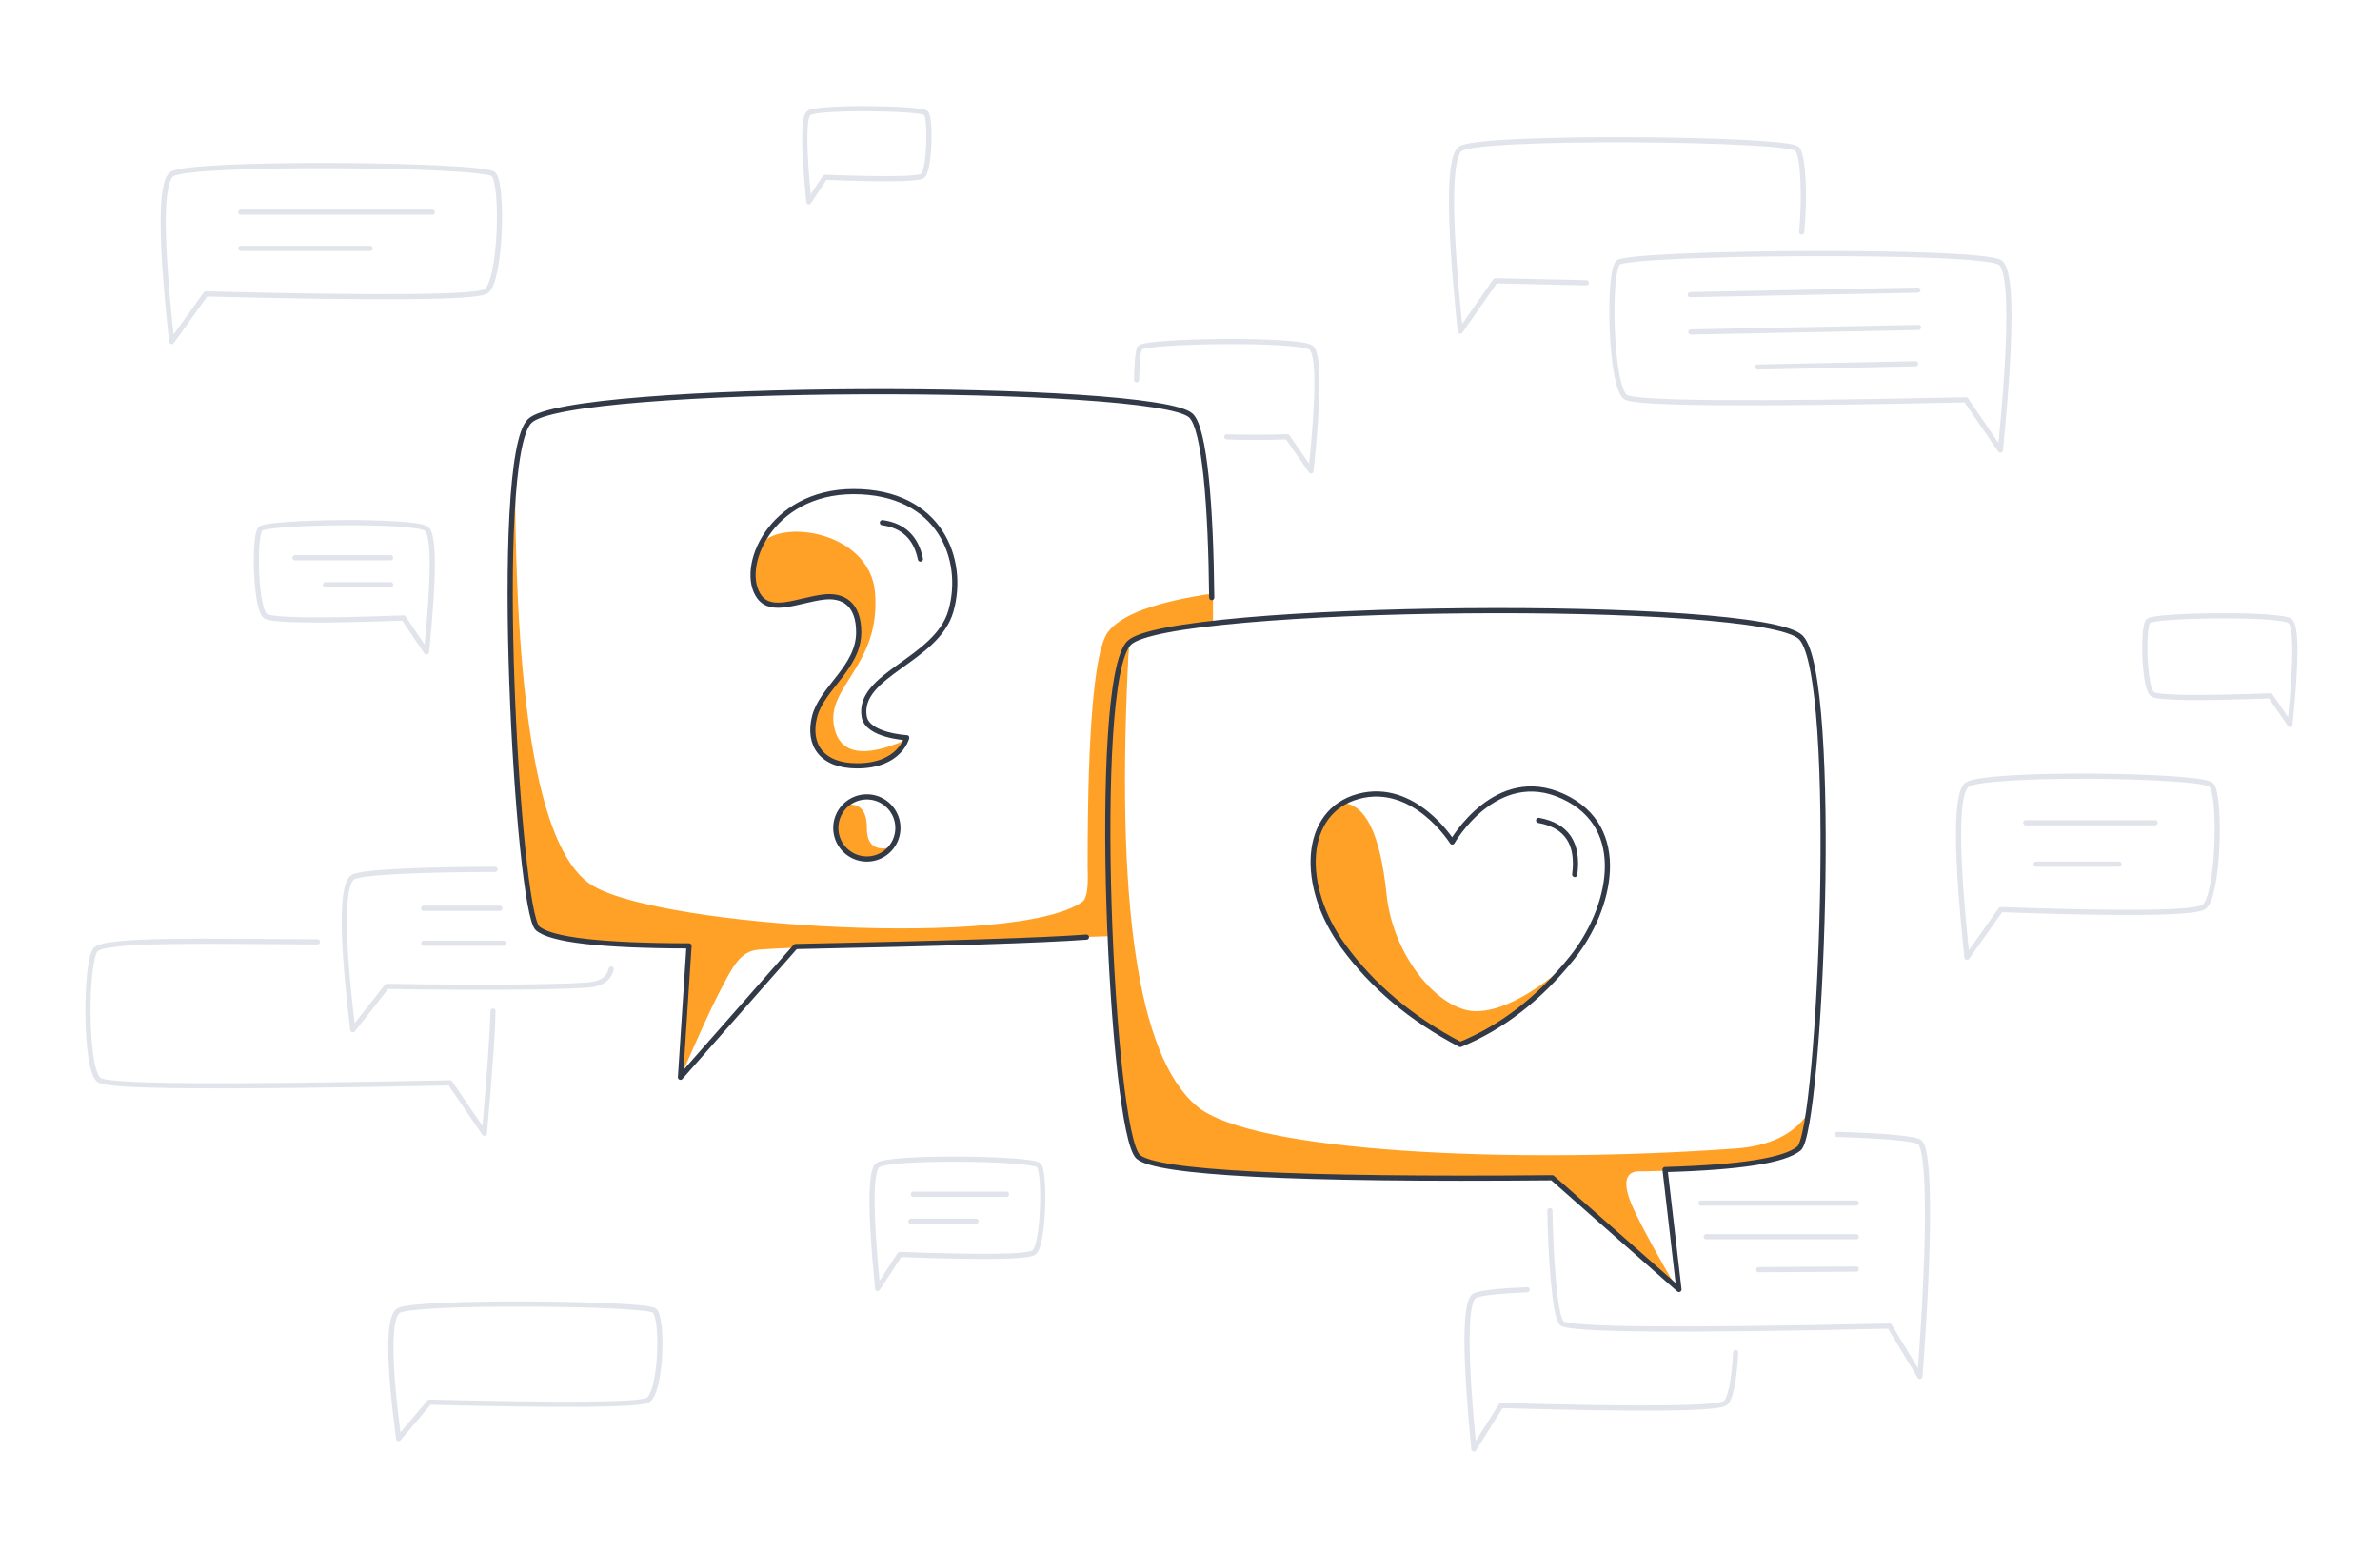 <svg width="460" height="300" fill="none" xmlns="http://www.w3.org/2000/svg"><path fill-rule="evenodd" clip-rule="evenodd" d="M218.22 124.256c-2.735 8.123-4.103 16.871-4.103 26.244 0 42.271 3.373 71.97 5.865 73.033 1.734.74 8.695 3.038 25.128 3.729 8.605.362 26.755.362 54.45 0l24.688 21.975c-3.928-6.653-6.774-11.874-8.536-15.661-2.644-5.681-1.031-7.214 1.023-7.214 9.375 0 29.302-1.68 30.956-4.41 1.103-1.82 1.654-4.02 1.654-6.6-2.832 3.939-7.46 6.139-13.883 6.6-43.486 3.124-93.552.652-104.088-8.137-11.504-9.598-15.889-39.451-13.154-89.559Z" fill="#FFA126"/><path fill-rule="evenodd" clip-rule="evenodd" d="M259.254 155.184c-2.284 2.108-3.731 3.825-4.339 5.15-3.15 6.858 1.641 21.503 9.991 28.729 7.848 6.791 13.457 11.051 16.825 12.779 5.484-2.534 9.429-4.677 11.835-6.43 2.405-1.753 5.359-4.638 8.863-8.655-6.833 5.77-12.548 8.655-17.146 8.655-7.098 0-16.039-10.499-17.283-22.518-1.221-11.807-4.137-17.71-8.746-17.71ZM99.554 91c-.916 18.601-1.18 31.908-.79 39.922 1.438 29.523 3.842 47.417 5.142 48.482 2.344 1.919 12.099 3.048 29.265 3.386l-1.654 25.388c3.485-8.024 5.922-13.37 7.312-16.037 2.775-5.326 4.138-8.37 7.93-8.64 6.641-.474 29.094-1.334 67.358-2.578l4.103-56.667c1.271-.839 3.093-1.532 5.466-2.081 2.372-.548 5.959-1.104 10.759-1.668v-5.819c-11.074 1.609-17.85 4.104-20.328 7.487-3.718 5.075-3.904 33.164-3.904 45.443 0 1.19.341 5.711-1.04 6.677-12.862 9.003-80.936 4.968-94.547-3.094-10.048-5.952-15.072-32.685-15.072-80.201Z" fill="#FFA126"/><path fill-rule="evenodd" clip-rule="evenodd" d="M146.397 106.241c-1.679 4.308-.64 7.958.395 9.144.723.828 2.427 2.02 4.627 1.773 4.838-.545 10.271-3.155 12.84 0 1.459 1.791 2.463 5.194 1.433 8.028-2.337 6.427-9.635 10.209-8.466 17.16.633 3.758 4.491 5.995 9.291 5.654 4.219-.3 7.069-1.966 8.55-5-8.143 3.561-12.759 2.719-13.846-2.524-1.63-7.865 8.974-11.783 7.913-25.847-.947-12.544-20.235-14.809-22.737-8.388ZM163.39 155.589c-1.831 2.51-2.25 4.833-1.257 6.968.602 1.297 2.531 3.429 4.896 3.443 1.059.007 2.964-.799 5.715-2.417-3.466 1.04-5.199-.155-5.199-3.583 0-3.428-1.385-4.898-4.155-4.411Z" fill="#FFA126"/><path clip-rule="evenodd" d="M312.733 50.76c1.998-2.056 70.573-2.62 73.896 0 2.215 1.746 2.215 13.828 0 36.246l-6.653-9.743c-41.91.908-63.838.732-65.782-.53-2.916-1.893-3.458-23.917-1.461-25.973Z" stroke="#E1E4EA" stroke-linecap="round" stroke-linejoin="round"/><path d="M348.228 44.835c.62-6.684.334-14.834-.896-16.075-2.038-2.056-61.701-2.62-65.092 0-2.26 1.746-2.26 13.495 0 35.246l6.787-9.743c8.172.193 14.032.32 17.579.382M355.092 219.223c8.669.26 15.115.758 15.988 1.538 1.954 1.746 1.954 19.495 0 45.246l-5.869-9.743c-40.503.908-61.613.732-63.328-.53-1.425-1.049-2.208-13.816-2.322-21.774M95.28 195.399c-.057 3.845-.607 11.714-1.65 23.607l-6.653-9.743c-45.91.909-65.838.732-67.782-.53-2.916-1.893-2.694-23.176-.696-25.232 1.998-2.056 21.167-1.602 42.853-1.488" stroke="#E1E4EA" stroke-linecap="round" stroke-linejoin="round"/><path clip-rule="evenodd" d="M427.378 151.664c-1.962-1.944-43.939-2.477-47.202 0-2.175 1.652-2.175 12.764 0 33.336l6.532-9.215c24.248.859 37.326.692 39.235-.501 2.864-1.791 3.396-21.675 1.435-23.62ZM415.222 119.999c1.138-1.167 25.484-1.487 27.377 0 1.261.991 1.261 7.658 0 20.001l-3.789-5.529c-14.064.516-21.649.415-22.756-.301-1.661-1.074-1.97-13.005-.832-14.171ZM178.985 21.856c-.942-1-21.091-1.274-22.657 0-1.044.85-1.044 6.564 0 17.144l3.135-4.74c11.639.443 17.917.357 18.833-.257 1.375-.92 1.63-11.147.689-12.147ZM50.339 102.189c1.333-1.389 29.878-1.77 32.097 0 1.479 1.18 1.479 9.117 0 23.811l-4.442-6.582c-16.489.614-25.382.494-26.68-.358-1.947-1.279-2.31-15.482-.975-16.871ZM200.775 225.189c-1.295-1.389-29-1.77-31.153 0-1.436 1.18-1.436 9.117 0 23.811l4.311-6.582c16.003.614 24.635.494 25.895-.358 1.89-1.279 2.241-15.482.947-16.871Z" stroke="#E1E4EA" stroke-linecap="round" stroke-linejoin="round"/><path d="M219.684 73.397c.051-2.578.18-5.714.669-6.208 1.373-1.39 30.756-1.77 33.041 0 1.522 1.18 1.522 9.117 0 23.811l-4.573-6.582c-3.522.12-9.86.12-11.711 0M295.169 249.236c-5.512.235-9.573.65-10.306 1.279-1.757 1.503-1.757 11.331 0 29.484l5.273-8.388c27.331.782 41.768.63 43.309-.456 1.115-.787 1.792-5.205 2.017-9.767" stroke="#E1E4EA" stroke-linecap="round" stroke-linejoin="round"/><path clip-rule="evenodd" d="M95.367 33.662c-1.98-1.942-58.883-2.474-62.176 0-2.195 1.649-2.195 12.428 0 32.338l6.593-9.2c34.164.858 52.209.69 54.135-.5 2.89-1.788 3.428-20.697 1.448-22.638Z" stroke="#E1E4EA" stroke-linecap="round" stroke-linejoin="round"/><path d="M95.677 168.002c-13.44.03-25.99.489-27.485 1.513-2.196 1.504-2.196 11.332 0 29.485l6.592-8.388c19.465.342 36.834.121 39.802-.384 1.978-.337 3.158-1.322 3.538-2.957" stroke="#E1E4EA" stroke-linecap="round" stroke-linejoin="round"/><path clip-rule="evenodd" d="M126.48 253.271c-1.791-1.485-46.468-1.892-49.446 0-1.985 1.261-1.985 9.504 0 24.729l5.962-7.036c26.374.657 40.432.529 42.174-.382 2.614-1.367 3.1-15.827 1.31-17.311Z" stroke="#E1E4EA" stroke-linecap="round" stroke-linejoin="round"/><path d="m326.7 56.937 43.992-.873M326.809 64.156l43.993-.873M339.721 70.93l30.525-.637M57.004 107.787h18.495M194.545 230.787h-18M62.906 113H75.5M188.644 236H176.05M81.885 175.525H96.61M81.885 182.283H97.29M46.545 41h37M46.545 48h25M416.545 159h-25M409.545 167h-16M328.772 232.5h30M329.772 239h29M339.918 245.368l18.854-.118" stroke="#E1E4EA" stroke-linecap="round" stroke-linejoin="round"/><path clip-rule="evenodd" d="m324.505 249.187-2.691-23.172c14.468-.408 23.094-1.762 25.877-4.063 4.174-3.451 7.839-91.142.378-98.766-7.461-7.624-122.39-6.472-129.85 1.07-7.459 7.542-3.458 94.557 1.763 99.277 3.48 3.147 30.159 4.503 80.037 4.066l24.486 21.588Z" stroke="#323A48" stroke-linecap="round" stroke-linejoin="round"/><path clip-rule="evenodd" d="M303.857 185.057c-6.271 7.838-13.477 13.433-21.618 16.785-9.426-4.926-16.95-11.241-22.574-18.945-8.52-11.67-7.927-26.073 2.88-28.997 10.808-2.923 18.138 8.81 18.138 8.81s8.408-14.812 21.419-8.81c13.01 6.002 9.227 21.817 1.755 31.157Z" stroke="#323A48" stroke-linecap="round" stroke-linejoin="round"/><path d="M297.386 158.535c5.43.98 7.756 4.469 6.975 10.465M234.196 115.478c-.167-17.586-1.353-32.663-4.017-35.164-6.741-6.324-120.478-6.324-127.816 1.06-7.34 7.385-2.316 94.694 1.543 98.03 2.572 2.224 12.327 3.352 29.265 3.385l-1.654 25.389 22.249-25.263c29.038-.591 47.78-1.197 56.223-1.817" stroke="#323A48" stroke-linecap="round" stroke-linejoin="round"/><path clip-rule="evenodd" d="M164.992 95c16.611 0 21.674 13.088 18.787 23.103-2.742 9.512-18.12 12.23-16.75 20.384.618 3.676 8.219 4.077 8.219 4.077S173.936 148 165.659 148c-6.849 0-9.589-4.077-8.219-9.513 1.384-5.495 8.53-9.513 8.53-16.308 0-5.435-2.964-7.288-6.849-6.794-4.851.616-9.909 3.201-12.329 0-4.11-5.436 1.936-20.385 18.2-20.385Z" stroke="#323A48" stroke-linecap="round" stroke-linejoin="round"/><path d="M170.545 101c4.058.565 6.509 2.909 7.353 7.031" stroke="#323A48" stroke-linecap="round" stroke-linejoin="round"/><path clip-rule="evenodd" d="M167.545 166a6 6 0 1 0 0-12 6 6 0 0 0 0 12Z" stroke="#323A48" stroke-linecap="round" stroke-linejoin="round"/></svg>
